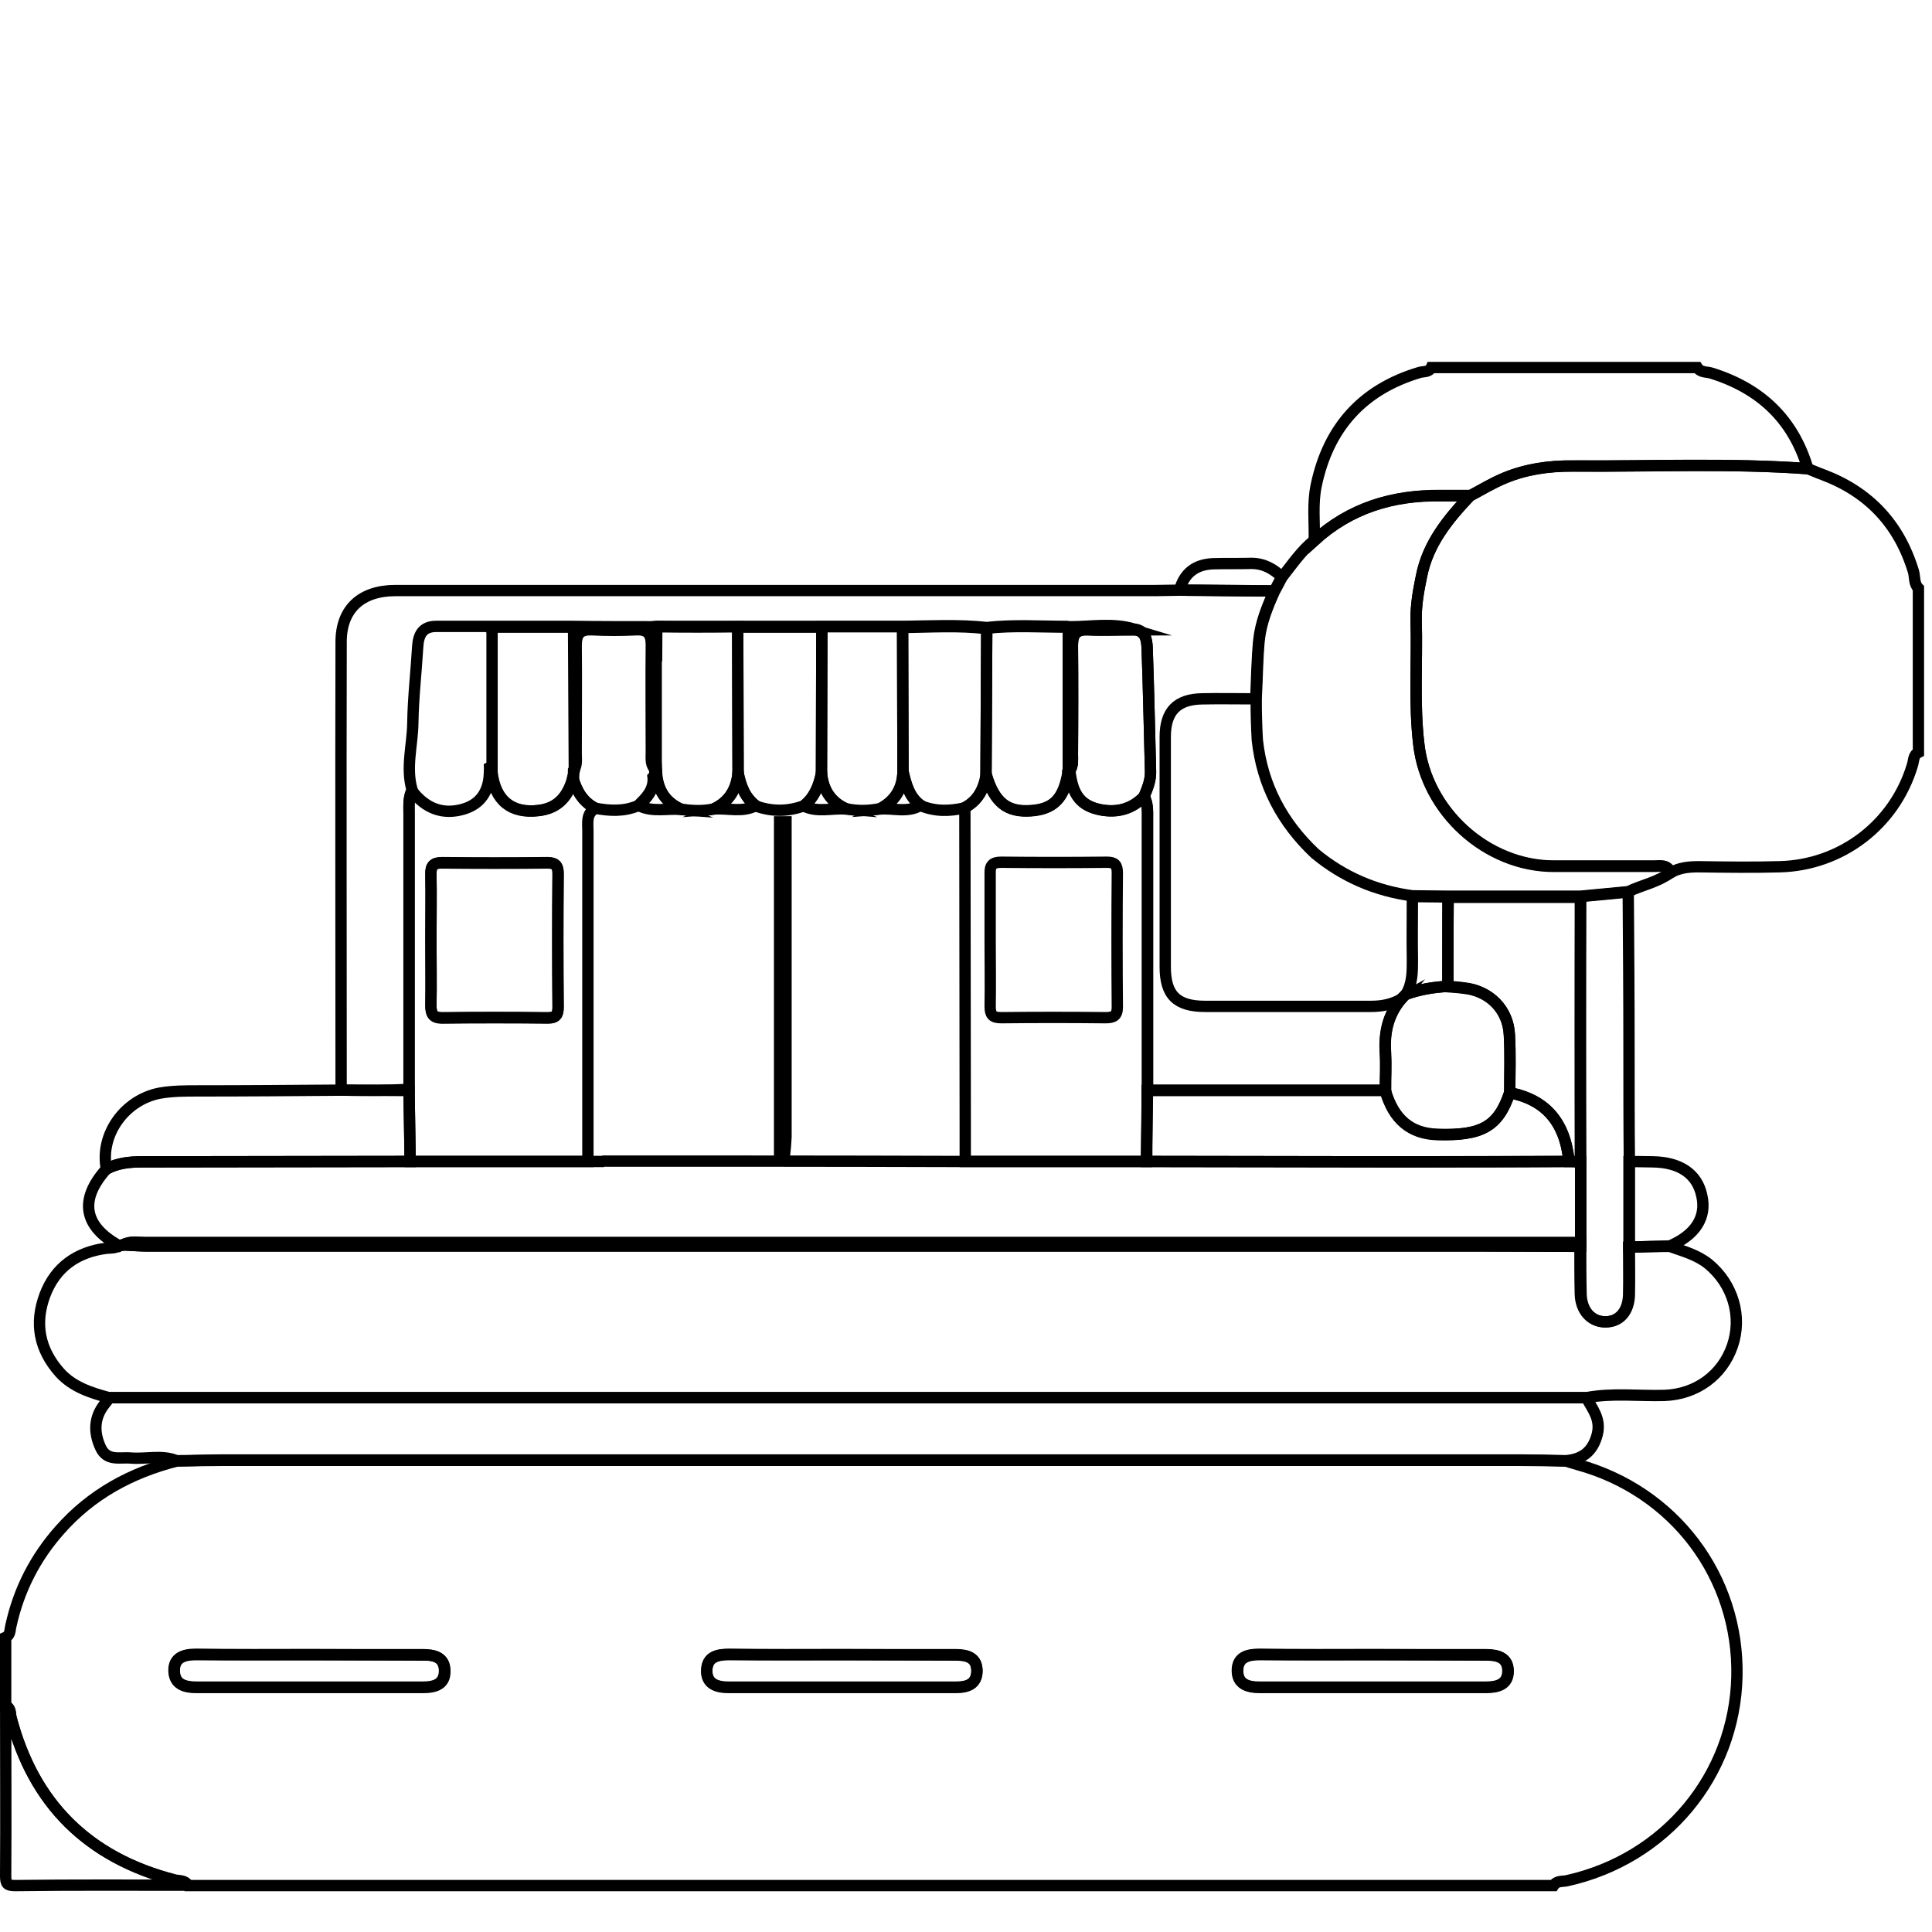 <?xml version="1.0" encoding="utf-8"?>
<!-- Generator: Adobe Illustrator 22.1.0, SVG Export Plug-In . SVG Version: 6.00 Build 0)  -->
<svg version="1.1" id="Layer_1" xmlns="http://www.w3.org/2000/svg" xmlns:xlink="http://www.w3.org/1999/xlink" x="0px" y="0px"
	 viewBox="0 0 512 512" style="enable-background:new 0 0 512 512;" xml:space="preserve">
<path style="fill:none;stroke:#000000;stroke-width:3;stroke-miterlimit:10;" d="M1.5,452.1c0-6.1,0-12.1,0-18.2
	c1.3-0.6,1.1-2,1.4-3.1c2.1-9.6,6.5-18.1,13-25.4c8.3-9.4,18.8-15.1,30.9-18.2c4.3-0.1,8.7-0.2,13-0.2c114.1,0,228.1,0,342.2,0
	c4.3,0,8.7,0.1,13,0.2c1,0.3,2,0.6,3,0.9c25.7,7,42.9,29.8,42.3,56.2c-0.6,26.2-18.9,48.3-45,54.1c-1.2,0.3-2.7-0.1-3.6,1.3
	c-120.6,0-241.3,0-361.9,0c-0.8-1.3-2.3-1.1-3.5-1.4c-22.9-6-37.4-20.3-43.4-43.2C2.7,454,2.9,452.6,1.5,452.1z M82.3,438.5
	c-10.1,0-20.3,0-30.4,0c-3.2,0-5.8,0.8-5.7,4.4c0.1,3.5,2.7,4.3,5.9,4.3c20,0,40.1,0,60.1,0c3.1,0,5.8-0.8,5.7-4.4
	c0-3.6-2.8-4.3-5.9-4.2C102.1,438.6,92.2,438.5,82.3,438.5z M223.2,438.5c-10,0-20,0-30,0c-3.1,0-5.8,0.6-5.9,4.2
	c-0.1,3.5,2.5,4.5,5.7,4.5c20.1,0,40.3,0,60.4,0c3,0,5.4-0.9,5.5-4.2c0.1-3.7-2.5-4.4-5.7-4.4C243.2,438.6,233.2,438.5,223.2,438.5z
	 M364.2,438.5c-10.1,0-20.3,0-30.4,0c-3.1,0-5.8,0.7-5.8,4.3c0,3.5,2.7,4.4,5.8,4.4c20,0,40.1,0,60.1,0c3.1,0,5.8-0.8,5.8-4.3
	c0-3.6-2.7-4.3-5.8-4.3C384,438.6,374.1,438.5,364.2,438.5z"/>
<path style="fill:none;stroke:#000000;stroke-width:3;stroke-miterlimit:10;" d="M508.4,199.4c-1.4,0.7-1.2,2.2-1.6,3.4
	c-4.7,15.7-18.8,26.5-35.2,26.9c-7.1,0.2-14.2,0.1-21.3,0c-2.7,0-5.2,0.2-7.6,1.6c-0.8-2.2-2.7-1.7-4.4-1.7c-8.8,0-17.7,0-26.5,0
	c-17.9,0-33.8-14.6-35.8-32.3c-1.3-10.9-0.4-21.9-0.7-32.8c-0.1-4,0.6-7.9,1.4-11.7c1.7-8.7,7-15.2,12.9-21.4c3-1.6,5.9-3.4,9.1-4.7
	c5.8-2.4,11.9-3.2,18.1-3.2c20.8,0.2,41.6-0.8,62.3,0.7c1.3,0.5,2.6,1.1,4,1.6c12.2,4.6,20.2,13.1,24,25.7c0.4,1.5,0.1,3.2,1.3,4.4
	C508.4,170.4,508.4,184.9,508.4,199.4z"/>
<path style="fill:none;stroke:#000000;stroke-width:3;stroke-miterlimit:10;" d="M479.1,124.2c-20.8-1.5-41.5-0.6-62.3-0.7
	c-6.2-0.1-12.4,0.8-18.1,3.2c-3.1,1.3-6.1,3.1-9.1,4.7c-2.6,0-5.3,0-7.9,0c-12.6-0.2-23.9,3.2-33.4,11.9c0.1-4.9-0.5-9.8,0.5-14.6
	c3.2-15.4,12.3-25.5,27.4-30c1-0.3,2.5,0,3.1-1.3c23.5,0,47,0,70.5,0c0.9,1.4,2.6,1.1,3.8,1.5C466.4,102.9,475.2,111,479.1,124.2z"
	/>
<path style="fill:none;stroke:#000000;stroke-width:3;stroke-miterlimit:10;" d="M1.5,452.1c1.4,0.6,1.1,2,1.4,3
	c5.9,22.9,20.4,37.2,43.4,43.1c1.2,0.3,2.7,0,3.5,1.4c-15.2,0-30.5-0.1-45.7,0.1c-2.2,0-2.6-0.4-2.6-2.6C1.6,482,1.5,467,1.5,452.1z
	"/>
<path style="fill:none;stroke:#000000;stroke-width:3;stroke-miterlimit:10;" d="M420.4,370.4c1.6,3,3.9,5.6,2.9,9.7
	c-1.2,4.6-3.9,6.6-8.3,7c-4.3-0.1-8.7-0.2-13-0.2c-114.1,0-228.1,0-342.2,0c-4.3,0-8.7,0.2-13,0.2c-3.9-1.6-8-0.4-12-0.7
	c-3-0.3-6.5,1-8.2-2.9c-1.8-4-1.7-7.9,1.2-11.5c0.4-0.5,0.8-1,1.2-1.6C159.3,370.4,289.8,370.4,420.4,370.4z"/>
<path style="fill:none;stroke:#000000;stroke-width:3;stroke-miterlimit:10;" d="M82.3,438.5c9.9,0,19.8,0,29.6,0
	c3.1,0,5.8,0.6,5.9,4.2c0,3.6-2.6,4.4-5.7,4.4c-20,0-40.1,0-60.1,0c-3.1,0-5.8-0.8-5.9-4.3c-0.1-3.5,2.6-4.4,5.7-4.4
	C62,438.6,72.2,438.5,82.3,438.5z"/>
<path style="fill:none;stroke:#000000;stroke-width:3;stroke-miterlimit:10;" d="M223.2,438.5c10,0,20,0,30,0c3.1,0,5.7,0.7,5.7,4.4
	c-0.1,3.4-2.5,4.2-5.5,4.2c-20.2,0-40.3,0-60.4,0c-3.2,0-5.8-1-5.7-4.5c0.1-3.6,2.8-4.2,5.9-4.2
	C203.2,438.6,213.2,438.5,223.2,438.5z"/>
<path style="fill:none;stroke:#000000;stroke-width:3;stroke-miterlimit:10;" d="M364.2,438.5c9.9,0,19.8,0,29.6,0
	c3.1,0,5.8,0.8,5.8,4.3s-2.7,4.3-5.8,4.3c-20,0-40.1,0-60.1,0c-3.1,0-5.8-0.8-5.8-4.4s2.7-4.3,5.8-4.3
	C344,438.6,354.1,438.5,364.2,438.5z"/>
<path style="fill:none;stroke:#000000;stroke-width:3;stroke-miterlimit:10;" d="M420.4,370.4c-130.5,0-261,0-391.5,0
	c-4.8-1.3-9.6-2.8-13.1-6.7c-5.4-6.1-6.7-13-3.9-20.5c2.8-7.4,8.5-11.4,16.3-12.4c1.2-0.1,2.4,0,3.4-0.7c0.3-0.1,0.6-0.1,0.8-0.2
	c2.2,0.1,4.5,0.3,6.7,0.3c118.1,0,236.2,0,354.3,0c8.4,0,16.9,0,25.3,0.1c0,4.2,0,8.4,0.1,12.6c0.1,4.4,2.8,7.4,6.6,7.4
	c3.7,0,6.1-2.8,6.2-7.2c0.1-4.2,0-8.4,0-12.6c3.6-0.1,7.3-0.2,10.9-0.2c3.6,1.3,7.2,2.2,10.3,4.7c6.4,5.3,9,13.8,6.3,21.7
	c-2.7,7.8-9.6,12.8-18,13.1C434.3,370,427.3,369.1,420.4,370.4z"/>
<path style="fill:none;stroke:#000000;stroke-width:3;stroke-miterlimit:10;" d="M32.5,330c-0.3,0.1-0.6,0.1-0.8,0.2
	c-9.6-5.2-10.8-12.3-3.5-20.4c3-1.6,6.2-1.9,9.5-1.9c23.7,0,47.3-0.1,71-0.1c15.8,0,31.5,0,47.3,0c1.1,0,2.3,0,3.4,0h0.3l0.3-0.1
	c30.9,0,61.7,0,92.6,0.1c1.1,0,2.2,0,3.2,0c16,0,32.1,0,48.1,0c22,0,44.1,0.1,66.1,0.1c15.3,0,30.6-0.1,45.9-0.1c1,0,2,0.1,3,0.1
	c0,7.1,0,14.3,0,21.4c-126.9,0-253.7,0-380.6,0C36.4,329.3,34.3,328.9,32.5,330z"/>
<path style="fill:none;stroke:#000000;stroke-width:3;stroke-miterlimit:10;" d="M90.4,288.9c0-39.6-0.1-79.2,0-118.8
	c0-8.7,5.3-13.6,14.4-13.6c67.2,0,134.4,0,201.5,0c2.1,0,4.2-0.1,6.3-0.1c8.4,0.1,16.7,0.2,25.1,0.2c-1.9,4.2-3.6,8.4-4.1,13
	c-0.5,5.2-0.6,10.4-0.8,15.6c-4.7,0-9.5-0.1-14.2,0c-6.7,0.1-9.8,3.3-9.8,10.1c0,20.3,0,40.6,0,60.9c0,7.5,3,10.5,10.6,10.5
	c14.6,0,29.3,0,43.9,0c2.9,0,5.5-0.5,8-1.9c-3.5,4.2-4.5,9-4.1,14.3c0.2,3.3,0,6.6,0,9.8c-21,0-42,0-63.1,0c0-23.9,0-47.8,0-71.7
	c0-2.1,0.2-4.2-0.9-6.2c0.9-2.2,1.8-4.3,1.7-6.8c-0.3-10.9-0.5-21.8-0.9-32.7c-0.1-2.2-0.5-4.5-3.5-4.8c-5.6-1.7-11.3-0.6-17-0.6
	c-0.2,0-0.5-0.1-0.7-0.1c-7.1,0-14.2-0.5-21.3,0.3c-7.4-0.8-14.9-0.4-22.3-0.3c-7.1,0-14.3,0-21.4,0c-7.4,0-14.8,0-22.3,0
	c-7.1,0-14.3,0-21.4,0c-0.3,0-0.5,0-0.8,0.1c-7.2,0-14.4,0-21.5-0.1c-7.1,0-14.2,0-21.3,0c-0.2,0-0.5,0-0.7,0c-4.7,0-9.5,0-14.2,0
	c-3.6,0-4.7,2.2-4.9,5.3c-0.4,6.8-1.2,13.6-1.3,20.4c-0.1,5.9-1.9,11.7-0.2,17.6c-1,2-0.8,4.1-0.8,6.2c0,24.4,0,48.8,0,73.2
	C102.4,289,96.4,289,90.4,288.9z"/>
<path style="fill:none;stroke:#000000;stroke-width:3;stroke-miterlimit:10;" d="M332.9,185.2c0.3-5.2,0.3-10.4,0.8-15.6
	c0.5-4.6,2.2-8.8,4.1-13c0.7-1.2,1.3-2.5,2-3.7c2.7-3.4,5.1-7,8.5-9.7c9.5-8.6,20.8-12,33.4-11.9c2.6,0,5.3,0,7.9,0
	c-5.8,6.2-11.2,12.7-12.9,21.4c-0.8,3.9-1.5,7.8-1.4,11.7c0.3,10.9-0.6,21.9,0.7,32.8c2,17.7,17.9,32.3,35.8,32.3
	c8.8,0,17.7,0,26.5,0c1.6,0,3.6-0.5,4.4,1.7c-3.3,2.6-7.5,3.3-11.2,5.1c-4.2,0.4-8.4,0.8-12.6,1.2c-11.7,0-23.4,0-35.1,0
	c-3.2,0-6.3-0.1-9.5-0.1c-9.7-1.3-18.3-5-25.8-11.2c-8.7-8.2-14-18.1-15.3-30.1C333,192.6,332.9,188.9,332.9,185.2z"/>
<path style="fill:none;stroke:#000000;stroke-width:3;stroke-miterlimit:10;" d="M90.4,288.9c6,0,12,0.1,18,0.1
	c0.1,6.3,0.2,12.5,0.3,18.8c-23.7,0-47.3,0.1-71,0.1c-3.4,0-6.5,0.3-9.5,1.9c-1.8-9.1,4.8-18.3,14.1-20.1c3.4-0.6,6.8-0.6,10.2-0.6
	C65.1,289.1,77.8,289,90.4,288.9z"/>
<path style="fill:none;stroke:#000000;stroke-width:3;stroke-miterlimit:10;" d="M339.7,152.9c-0.7,1.2-1.3,2.5-2,3.7
	c-8.4-0.1-16.7-0.2-25.1-0.2c1.2-4.5,4.2-6.8,8.8-7c3.4-0.1,6.8,0,10.2-0.1C335,149.3,337.5,150.8,339.7,152.9z"/>
<path style="fill:none;stroke:#000000;stroke-width:3;stroke-miterlimit:10;" d="M418.9,237.6c4.2-0.4,8.4-0.8,12.6-1.2
	c0.1,13.9,0.2,27.9,0.2,41.8c0,9.9,0,19.7,0.1,29.6c0,7.6,0,15.1,0,22.7c0,4.2,0.1,8.4,0,12.6c-0.1,4.4-2.5,7.2-6.2,7.2
	c-3.8,0.1-6.5-2.9-6.6-7.4c-0.1-4.2-0.1-8.4-0.1-12.6c0-0.3,0-0.7,0-1c0-7.1,0-14.3,0-21.4C418.8,284.5,418.8,261,418.9,237.6z"/>
<path style="fill:none;stroke:#000000;stroke-width:3;stroke-miterlimit:10;" d="M431.7,330.5c0-7.6,0-15.1,0-22.7
	c2.1,0,4.2,0.1,6.3,0.1c7.2,0.1,11.8,3.2,13,9c1.3,5.7-1.7,10.4-8.5,13.3C439,330.3,435.4,330.4,431.7,330.5z"/>
<path style="fill:none;stroke:#000000;stroke-width:3;stroke-miterlimit:10;" d="M418.9,329.3c0,0.3,0,0.7,0,1
	c-8.4,0-16.9-0.1-25.3-0.1c-118.1,0-236.2,0-354.3,0c-2.2,0-4.5-0.2-6.7-0.3c1.8-1.1,3.9-0.6,5.8-0.6
	C165.2,329.3,292,329.3,418.9,329.3z"/>
<path style="fill:none;stroke:#000000;stroke-width:3;stroke-miterlimit:10;" d="M303.2,211.1c1,2,0.9,4.1,0.9,6.2
	c0,23.9,0,47.8,0,71.7c-0.1,6.3-0.2,12.5-0.2,18.8c-16,0-32.1,0-48.1,0c0-3.3,0-6.6,0-9.9c0-28-0.1-55.9-0.1-83.9
	c3.5-1.8,5.1-4.9,5.7-8.6c2.2,7.3,5.5,9.9,11.9,9.4c6-0.4,8.8-3.3,9.9-10.1c0.1,0.1,0.3,0.2,0.4,0.2c0.8,6,3.1,8.7,8.1,9.7
	C296.1,215.5,300,214.4,303.2,211.1z M262.4,249.3c0,5.8,0.1,11.6,0,17.4c0,2.2,0.6,3,2.9,3c9.2-0.1,18.5-0.1,27.7,0
	c2.1,0,3.1-0.5,3.1-2.8c-0.1-11.9-0.1-23.7,0-35.6c0-2.1-0.7-2.8-2.7-2.8c-9.4,0.1-18.7,0.1-28.1,0c-2.2,0-3,0.8-2.9,3
	C262.4,237.4,262.4,243.4,262.4,249.3z"/>
<path style="fill:none;stroke:#000000;stroke-width:3;stroke-miterlimit:10;" d="M108.7,307.8c-0.1-6.3-0.2-12.5-0.3-18.8
	c0-24.4,0-48.8,0-73.2c0-2.1-0.2-4.2,0.8-6.2c3.7,4.8,8.3,6.4,13.7,4.8c4.6-1.4,6.6-4.8,6.8-9.4c0.2-0.1,0.3-0.2,0.5-0.3
	c0.9,7.5,5.3,11,12.4,10.1c5.3-0.6,7.9-3.9,9.2-8.7c1,3.5,2.6,6.4,6,8.1c-2.5,1.4-2,3.8-2,6c0,29.2,0,58.4,0,87.6
	C140.2,307.8,124.4,307.8,108.7,307.8z M114.2,249c0,5.8,0.1,11.6,0,17.4c0,2.2,0.4,3.4,3,3.4c9.3-0.1,18.7-0.1,28,0
	c2.1,0,2.7-0.8,2.7-2.8c-0.1-11.8-0.1-23.7,0-35.5c0-2.1-0.8-2.8-2.8-2.8c-9.3,0.1-18.7,0.1-28,0c-2.3,0-3,0.8-2.9,3
	C114.3,237.4,114.2,243.2,114.2,249z"/>
<path style="fill:none;stroke:#000000;stroke-width:3;stroke-miterlimit:10;" d="M303.8,307.8c0.1-6.3,0.2-12.5,0.2-18.8
	c21,0,42,0,63.1,0c2.2,7.7,6.7,11.5,13.9,11.7c11.7,0.3,16.1-2.2,19.1-11.1c9.5,1.8,14.7,7.8,15.7,18.2c-15.3,0.1-30.6,0.1-45.9,0.1
	C347.9,307.9,325.9,307.8,303.8,307.8z"/>
<path style="fill:none;stroke:#000000;stroke-width:3;stroke-miterlimit:10;" d="M415.8,307.8c-1-10.4-6.2-16.4-15.7-18.2
	c0-5.1,0.2-10.2-0.1-15.3c-0.3-6.8-5.3-11.7-12-12.4c-1.4-0.2-2.9-0.3-4.3-0.4c0-7.9,0-15.8,0-23.7c11.7,0,23.4,0,35.1,0
	c0,23.4,0,46.8,0,70.3C417.8,307.8,416.8,307.8,415.8,307.8z"/>
<path style="fill:none;stroke:#000000;stroke-width:3;stroke-miterlimit:10;" d="M371.2,264.9c0.5-0.5,0.9-1,1.4-1.4
	c3.6-1.3,7.3-1.9,11.1-2.1c1.4,0.1,2.9,0.2,4.3,0.4c6.7,0.7,11.7,5.7,12,12.4c0.3,5.1,0.1,10.2,0.1,15.3c-3,9-7.3,11.5-19.1,11.1
	c-7.2-0.2-11.7-4-13.9-11.7c0-3.3,0.2-6.6,0-9.8C366.8,273.9,367.7,269.1,371.2,264.9z"/>
<path style="fill:none;stroke:#000000;stroke-width:3;stroke-miterlimit:10;" d="M255.6,214.1c-3.9,0.9-7.8,1-11.6-0.6
	c-3-2.2-3.9-5.6-4.7-9c0-12.7-0.1-25.5-0.1-38.2c7.5-0.1,14.9-0.6,22.3,0.3c-0.1,13-0.1,26-0.2,38.9
	C260.7,209.1,259.1,212.2,255.6,214.1z"/>
<path style="fill:none;stroke:#000000;stroke-width:3;stroke-miterlimit:10;" d="M212.9,213.6c-4.2,1.5-8.4,1.5-12.6,0
	c-2.9-2.2-4-5.3-4.7-8.7c0-12.9-0.1-25.8-0.1-38.7c7.4,0,14.8,0,22.3,0c0,12.9-0.1,25.9-0.1,38.8C217,208.3,215.8,211.4,212.9,213.6
	z"/>
<path style="fill:none;stroke:#000000;stroke-width:3;stroke-miterlimit:10;" d="M152,206.1c-1.3,4.8-3.9,8.1-9.2,8.7
	c-7.1,0.8-11.5-2.6-12.4-10.1c0-0.4,0-0.9,0-1.3c0-12.1,0-24.3,0-36.4c0.1-0.3,0.2-0.5,0.3-0.8c7.1,0,14.2,0,21.3,0
	c0.1,12.7,0.1,25.3,0.2,38C152,204.8,152,205.4,152,206.1z"/>
<path style="fill:none;stroke:#000000;stroke-width:3;stroke-miterlimit:10;" d="M217.7,204.9c0-12.9,0.1-25.9,0.1-38.8
	c7.1,0,14.3,0,21.4,0c0,12.7,0.1,25.5,0.1,38.2c-0.1,4.6-2.1,7.9-6.1,10c-3,0.6-6,0.7-9,0C220.1,212.5,218.1,209.3,217.7,204.9z"/>
<path style="fill:none;stroke:#000000;stroke-width:3;stroke-miterlimit:10;" d="M195.5,166.1c0,12.9,0.1,25.8,0.1,38.7
	c-0.4,4.4-2.4,7.7-6.5,9.6c-2.9,0.6-5.8,0.5-8.7,0c-4.2-1.9-6.2-5.2-6.5-9.7c0.1-0.2,0-0.5,0-0.7c0-12.1,0-24.2,0-36.3
	c0.1-0.5,0.1-1,0.2-1.6C181.3,166.2,188.4,166.2,195.5,166.1z"/>
<path style="fill:none;stroke:#000000;stroke-width:3;stroke-miterlimit:10;" d="M261.3,205.4c0.1-13,0.1-26,0.2-38.9
	c7.1-0.8,14.2-0.3,21.3-0.3c0.1,0.3,0.2,0.5,0.3,0.8c0,12.4,0,24.8,0,37.2c-0.2,0.2-0.2,0.4-0.1,0.6c-1.2,6.9-3.9,9.7-9.9,10.1
	C266.9,215.3,263.6,212.7,261.3,205.4z"/>
<path style="fill:none;stroke:#000000;stroke-width:3;stroke-miterlimit:10;" d="M303.2,211.1c-3.2,3.3-7.1,4.3-11.6,3.5
	c-5-1-7.3-3.7-8.1-9.7c0-0.3,0.1-0.5,0.1-0.8c0.8-1.3,0.6-2.8,0.6-4.2c0-9.6,0.1-19.2,0-28.8c0-3,0.9-4.3,4.1-4.2
	c4.1,0.2,8.2,0,12.2,0c3,0.2,3.4,2.6,3.5,4.8c0.4,10.9,0.6,21.8,0.9,32.7C305,206.8,304.1,209,303.2,211.1z"/>
<path style="fill:none;stroke:#000000;stroke-width:3;stroke-miterlimit:10;" d="M300.5,166.9c-4.1,0-8.2,0.2-12.2,0
	c-3.1-0.1-4.1,1.2-4.1,4.2c0.1,9.6,0.1,19.2,0,28.8c0,1.4,0.2,2.9-0.6,4.2c-0.1-0.1-0.3-0.1-0.4,0c0-12.4,0-24.8,0-37.2
	c0.1-0.2,0.2-0.5,0.3-0.7C289.2,166.3,294.9,165.2,300.5,166.9z"/>
<path style="fill:none;stroke:#000000;stroke-width:3;stroke-miterlimit:10;" d="M174,167.7c-0.2-0.5-0.4-1-0.6-1.5
	c0.2-0.1,0.5-0.1,0.8-0.1C174.1,166.7,174,167.2,174,167.7z"/>
<path style="fill:none;stroke:#000000;stroke-width:3;stroke-miterlimit:10;" d="M283.5,166.3c-0.1,0.2-0.2,0.5-0.3,0.7
	c-0.1-0.3-0.2-0.5-0.3-0.8C283,166.2,283.3,166.2,283.5,166.3z"/>
<path style="fill:none;stroke:#000000;stroke-width:3;stroke-miterlimit:10;" d="M130.3,167c-0.2-0.3-0.3-0.5-0.5-0.8
	c0.2-0.1,0.5-0.1,0.7,0C130.4,166.5,130.4,166.7,130.3,167z"/>
<path style="fill:none;stroke:#000000;stroke-width:3;stroke-miterlimit:10;" d="M383.7,261.4c-3.8,0.2-7.5,0.8-11.1,2.1
	c1.7-2.8,1.7-5.9,1.7-9.1c-0.1-5.6,0-11.2,0-16.8c3.2,0,6.3,0.1,9.5,0.1C383.7,245.6,383.7,253.5,383.7,261.4z"/>
<path style="fill:none;stroke:#000000;stroke-width:3;stroke-miterlimit:10;" d="M208.3,217.8c0,27.8,0,55.7,0,83.5
	c-0.1,1.7-0.2,3.3-0.4,5c-0.4,0-0.9,0-1.3,0c0-29.5,0-59,0-88.5C207.2,217.8,207.7,217.8,208.3,217.8z"/>
<path style="fill:none;stroke:#000000;stroke-width:3;stroke-miterlimit:10;" d="M283.2,204.1c0.2-0.1,0.3-0.1,0.4,0
	c0,0.3-0.1,0.5-0.1,0.8c-0.1,0-0.3-0.1-0.4-0.2C283,204.5,283,204.3,283.2,204.1z"/>
<path style="fill:none;stroke:#000000;stroke-width:3;stroke-miterlimit:10;" d="M152,204.2c1-1.4,0.7-3,0.7-4.6
	c0-9.5,0.1-19,0-28.5c0-3.1,1-4.3,4.1-4.2c3.9,0.2,7.9,0.2,11.9,0c2.9-0.1,3.9,1.1,3.9,4c-0.1,9.5,0,19,0,28.5
	c0,1.7-0.3,3.5,1.3,4.7c0.1,0.2,0.1,0.4,0,0.7c-0.2,0.3-0.4,0.7-0.7,1c-0.1,0.1-0.2,0.2-0.2,0.2c0,0.2,0.1,0.3,0.1,0.5
	c0,3.1-2,5-4,7c-3.7,1.6-7.5,1.4-11.3,0.7c-3.4-1.7-5-4.7-6-8.1C152,205.4,152,204.8,152,204.2z"/>
<path style="fill:none;stroke:#000000;stroke-width:3;stroke-miterlimit:10;" d="M114.2,249c0-5.8,0.1-11.6,0-17.4
	c0-2.2,0.7-3,2.9-3c9.3,0.1,18.7,0.1,28,0c2,0,2.8,0.7,2.8,2.8c-0.1,11.8-0.1,23.7,0,35.5c0,2-0.6,2.8-2.7,2.8
	c-9.3-0.1-18.7-0.1-28,0c-2.6,0-3-1.1-3-3.4C114.3,260.6,114.2,254.8,114.2,249z"/>
<path style="fill:none;stroke:#000000;stroke-width:3;stroke-miterlimit:10;" d="M129.7,203.4c0.2-0.1,0.4-0.1,0.6,0
	c0,0.4,0,0.9,0,1.3c-0.2,0.1-0.3,0.2-0.5,0.3C129.8,204.4,129.7,203.9,129.7,203.4z"/>
<path style="fill:none;stroke:#000000;stroke-width:3;stroke-miterlimit:10;" d="M217.7,204.9c0.4,4.3,2.4,7.6,6.5,9.5
	c-3.7-0.3-7.6,1-11.2-0.8C215.8,211.4,217,208.3,217.7,204.9z"/>
<path style="fill:none;stroke:#000000;stroke-width:3;stroke-miterlimit:10;" d="M169.3,213.5c2-1.9,3.9-3.9,4-7
	c0.1-0.2,0.1-0.5,0-0.7c0.2-0.3,0.4-0.7,0.7-1c0.3,4.5,2.3,7.8,6.5,9.7C176.8,214.2,172.9,215.3,169.3,213.5z"/>
<path style="fill:none;stroke:#000000;stroke-width:3;stroke-miterlimit:10;" d="M189.1,214.4c4.1-1.9,6.1-5.2,6.5-9.6
	c0.7,3.4,1.8,6.5,4.7,8.7C196.7,215.4,192.9,214.1,189.1,214.4z"/>
<path style="fill:none;stroke:#000000;stroke-width:3;stroke-miterlimit:10;" d="M233.2,214.4c4.1-2.1,6.1-5.4,6.1-10
	c0.8,3.4,1.6,6.8,4.7,9C240.5,215.5,236.8,214.1,233.2,214.4z"/>
<path style="fill:none;stroke:#000000;stroke-width:3;stroke-miterlimit:10;" d="M173.3,205.8c0.1,0.3,0.1,0.5,0,0.7
	c0-0.2-0.1-0.3-0.1-0.5C173.2,205.9,173.3,205.9,173.3,205.8z"/>
</svg>

